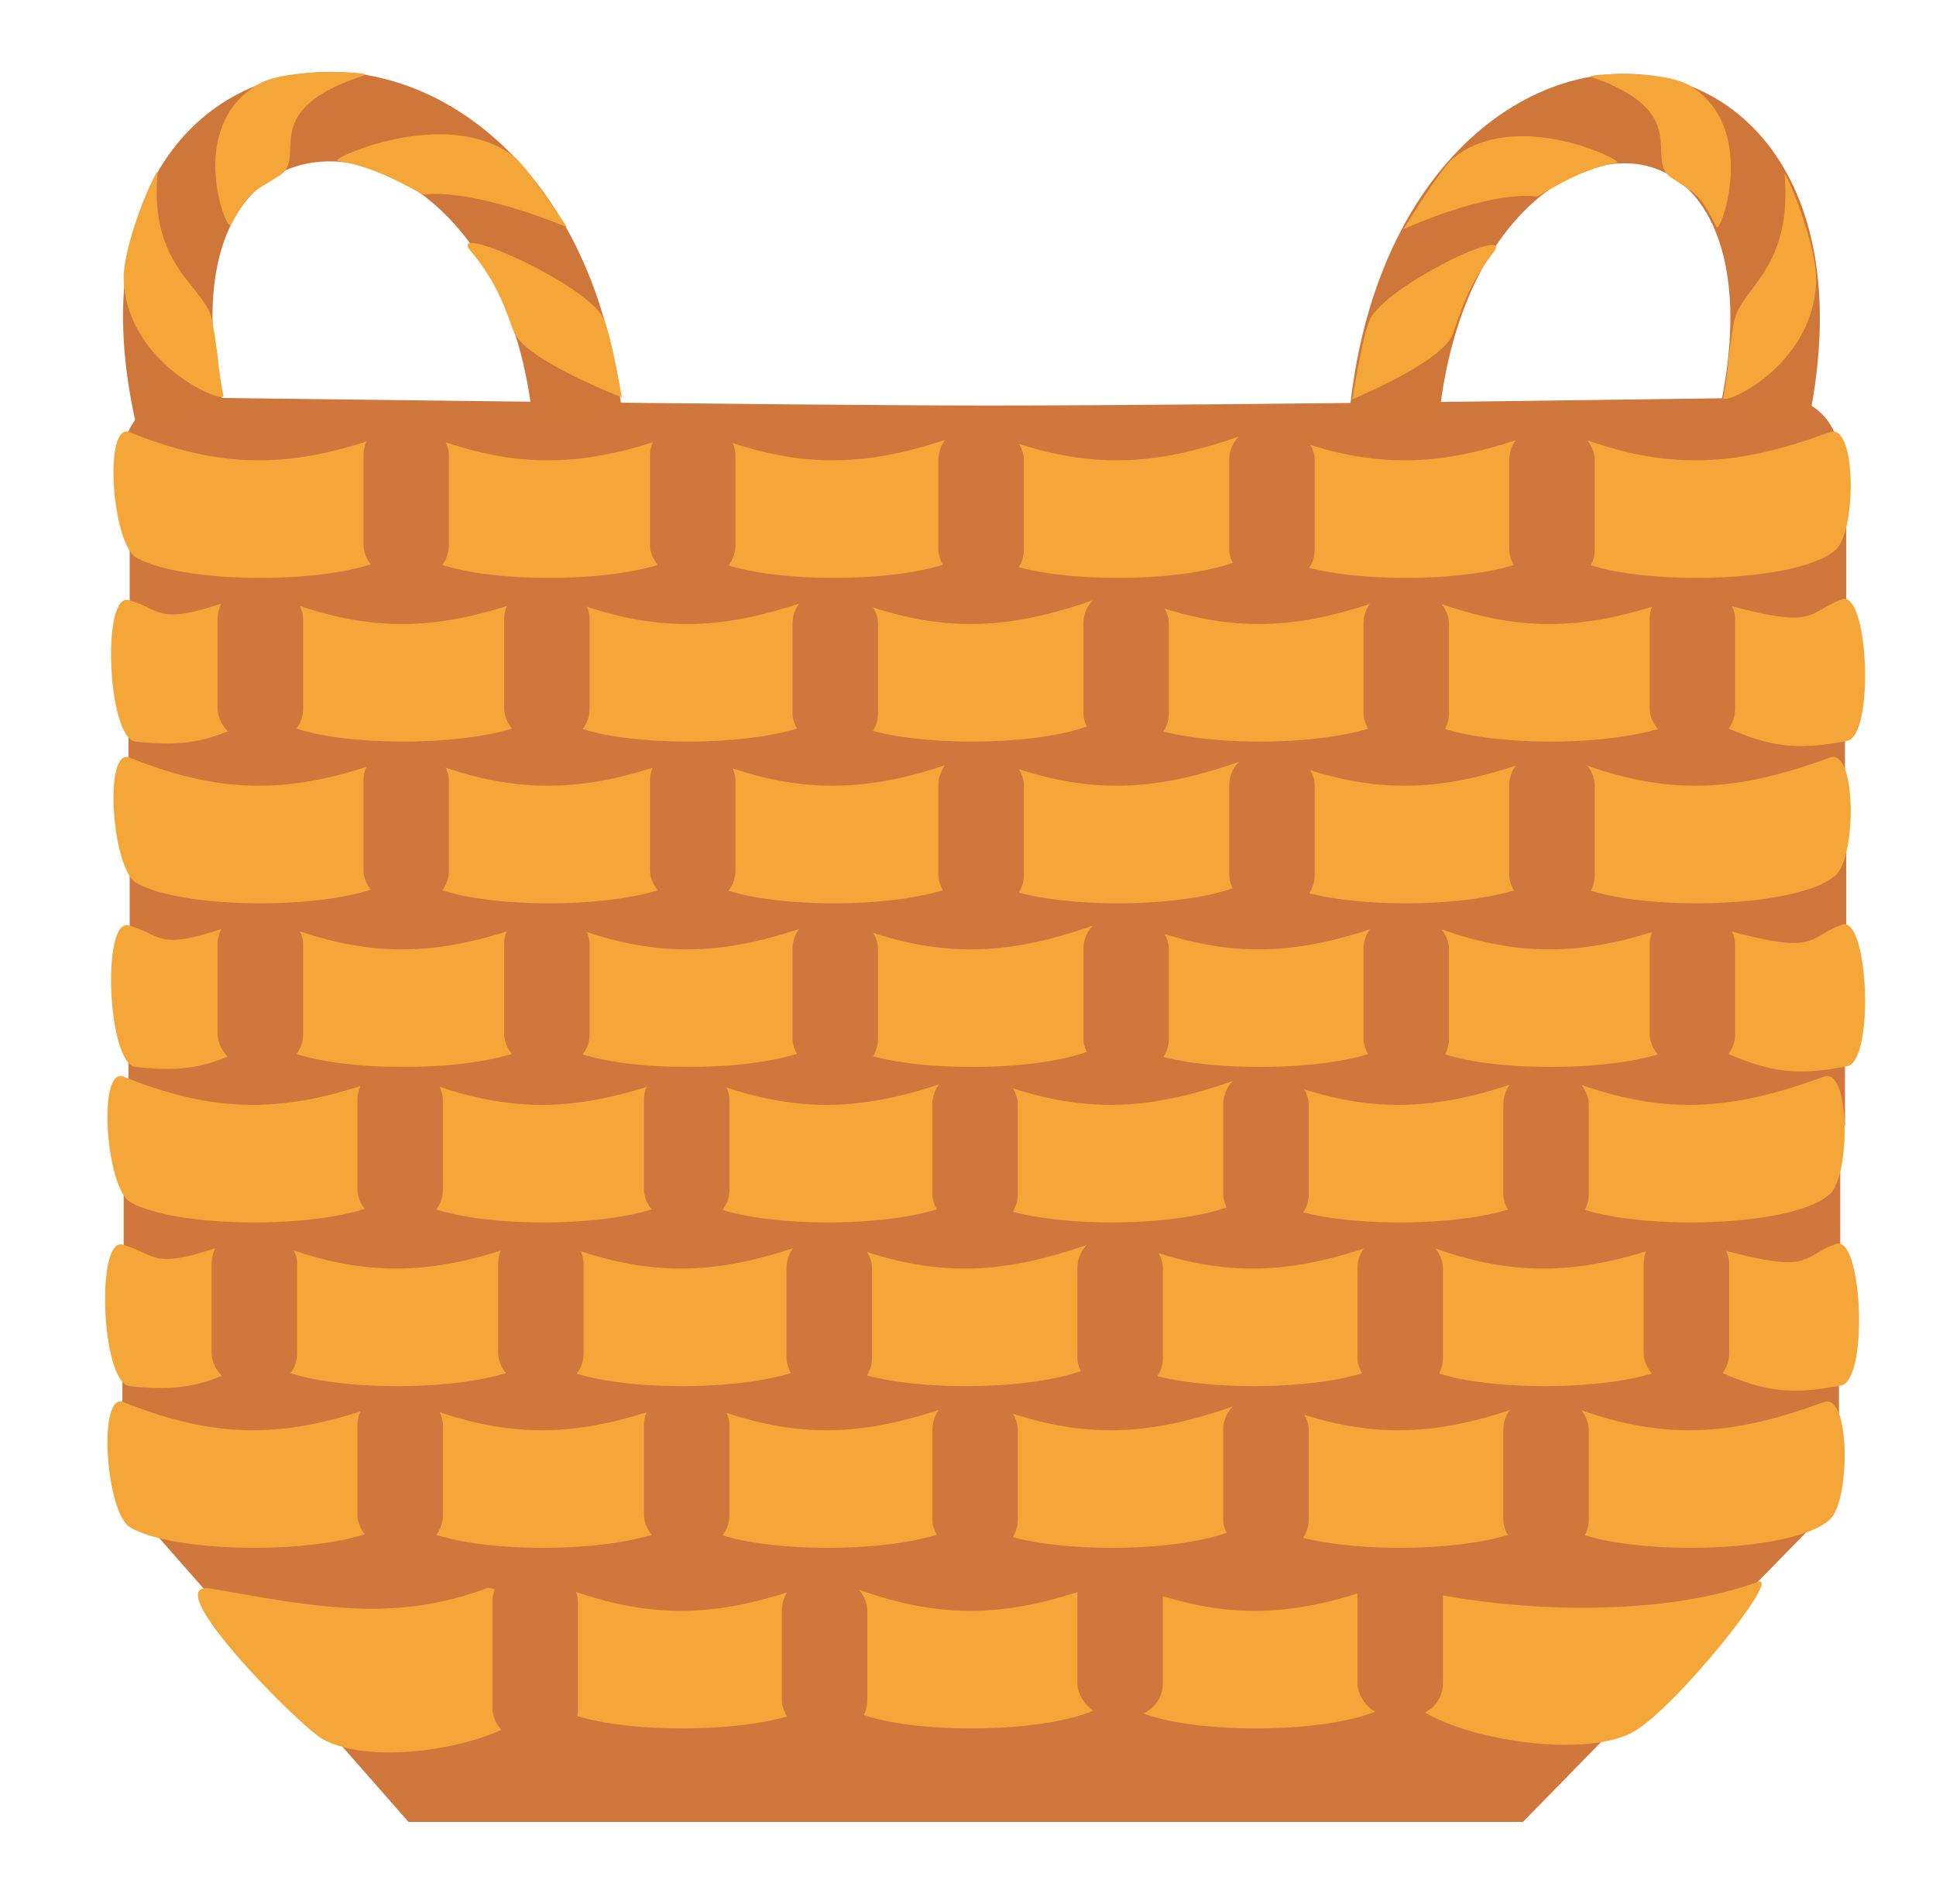 <?xml version="1.0" encoding="UTF-8"?>
<svg id="Layer_5" data-name="Layer 5" xmlns="http://www.w3.org/2000/svg" viewBox="0 0 475.91 468.18">
  <defs>
    <style>
      .cls-1 {
        fill: none;
        stroke: #cf763b;
        stroke-miterlimit: 10;
        stroke-width: 22px;
      }

      .cls-2 {
        fill: #cf773c;
      }

      .cls-2, .cls-3 {
        stroke-width: 0px;
      }

      .cls-3 {
        fill: #f4a638;
      }
    </style>
  </defs>
  <path class="cls-2" d="m30.39,111.7h0c0-7.73,6.27-14,14-14,0,0,148.88,2,198.5,2,63.25,0,195.1-2,195.1-2,7.73,0,14,6.27,14,14h0c0,7.73-6.27,14-14,14H44.39c-7.73,0-14-6.27-14-14Z"/>
  <g>
    <path class="cls-1" d="m342.71,102.16c10.09-98.08,111.09-96.52,91.02-.29"/>
    <path class="cls-3" d="m332.46,98.15s22.01-9.08,24.64-15.92c1.58-4.1,3.24-11.5,9.98-20.11,5.69-7.28-26.31,8.01-30.35,16.46-1.81,3.79-4.28,19.57-4.28,19.57Z"/>
    <path class="cls-3" d="m344.99,56.36s20.13-9.36,32.68-8.07c1.02.1,9.36-6.46,19.85-8.29,2.01-.35-24.79-13.71-40.27-1.13-3.16,2.57-12.26,17.49-12.26,17.49Z"/>
    <path class="cls-3" d="m391.08,18.9c25.42,8.67,13.02,20.21,19.71,24.75,6.3,4.27,6.93,3.77,11.15,12.15.97,1.93,10.46-24.16-6.33-34.63-6.9-4.3-26.28-2.86-24.53-2.27Z"/>
    <path class="cls-3" d="m438.69,42.88c2.01,23.45-10.97,27.94-12.45,36.3-1.61,9.12-1.15,10.41-2.6,18.59-.38,2.15,21.72-7.28,22.79-28.1.48-9.32-7.92-28.75-7.75-26.79Z"/>
  </g>
  <g>
    <path class="cls-1" d="m141.86,101.69c-10.84-98.08-119.35-96.52-97.79-.29"/>
    <path class="cls-3" d="m152.87,97.68s-23.64-9.08-26.48-15.92c-1.7-4.1-3.48-11.5-10.73-20.11-6.12-7.28,28.27,8.01,32.61,16.46,1.94,3.79,4.59,19.57,4.59,19.57Z"/>
    <path class="cls-3" d="m139.4,55.88s-21.63-9.36-35.11-8.07c-1.09.1-10.05-6.46-21.33-8.29-2.16-.35,26.63-13.71,43.27-1.13,3.39,2.57,13.17,17.49,13.17,17.49Z"/>
    <path class="cls-3" d="m89.89,18.42c-27.31,8.67-13.98,20.21-21.18,24.75-6.77,4.27-7.45,3.77-11.98,12.15-1.04,1.93-11.23-24.16,6.8-34.63,7.41-4.3,28.24-2.86,26.36-2.27Z"/>
    <path class="cls-3" d="m38.74,42.4c-2.16,23.45,11.79,27.94,13.38,36.3,1.73,9.12,1.24,10.41,2.79,18.59.41,2.15-23.34-7.28-24.49-28.1-.51-9.32,8.51-28.75,8.32-26.79Z"/>
  </g>
  <g>
    <rect class="cls-2" x="31.88" y="129.71" width="421.97" height="27"/>
    <path class="cls-3" d="m33.46,137.04c-5.98-3.54-8.08-33.43-1.58-30.79,25.1,10.2,42.48,8.21,64.88,0,6.59-2.42,6.55,24.15,1.54,28.82-9.47,8.83-52.73,9.13-64.84,1.97Z"/>
    <path class="cls-3" d="m104.46,137.04c-5.98-3.54-8.08-33.43-1.58-30.79,25.1,10.2,42.48,8.21,64.88,0,6.59-2.42,6.55,24.15,1.54,28.82-9.47,8.83-52.73,9.13-64.84,1.97Z"/>
    <path class="cls-3" d="m174.46,137.04c-5.98-3.54-8.08-33.43-1.58-30.79,25.1,10.2,42.48,8.21,64.88,0,6.59-2.42,6.55,24.15,1.54,28.82-9.47,8.83-52.73,9.13-64.84,1.97Z"/>
    <path class="cls-3" d="m244.25,137.04c-5.98-3.54-8.08-33.43-1.58-30.79,25.1,10.2,42.48,8.21,64.88,0,6.59-2.42,6.55,24.15,1.54,28.82-9.47,8.83-52.73,9.13-64.84,1.97Z"/>
    <path class="cls-3" d="m315.03,137.04c-5.98-3.54-8.08-33.43-1.58-30.79,25.1,10.2,42.48,8.21,64.88,0,6.59-2.42,6.55,24.15,1.54,28.82-9.47,8.83-52.73,9.13-64.84,1.97Z"/>
    <path class="cls-3" d="m386.51,137.04c-5.98-3.54-8.08-33.43-1.58-30.79,25.1,10.2,42.48,8.21,64.88,0,6.59-2.42,6.55,24.15,1.54,28.82-9.47,8.83-52.73,9.13-64.84,1.97Z"/>
    <rect class="cls-2" x="89.35" y="103.83" width="21" height="38.25" rx="8.04" ry="8.04"/>
    <rect class="cls-2" x="159.79" y="103.83" width="21" height="38.25" rx="8.04" ry="8.04"/>
    <rect class="cls-2" x="230.68" y="104.96" width="21" height="38.25" rx="8.04" ry="8.04"/>
    <rect class="cls-2" x="302.18" y="104.96" width="21" height="38.25" rx="8.04" ry="8.04"/>
    <rect class="cls-2" x="371.02" y="104.96" width="21" height="38.25" rx="8.04" ry="8.04"/>
  </g>
  <g>
    <rect class="cls-2" x="31.57" y="169.95" width="421.97" height="27"/>
    <path class="cls-3" d="m33.32,182.32c-6.91-.74-8.41-36.7-1.67-34.79,9.11,2.58,6.36,7,28.75-1.21,6.59-2.42,8.63,26.67,2.64,29.99-11.13,6.17-17.71,7.3-29.72,6.01Z"/>
    <path class="cls-3" d="m454.06,182.15c6.82-1.33,5.26-37.29-1.3-34.81-8.86,3.35-5.74,7.52-28.75,1.24-6.77-1.85-6.33,27.3-.08,30.1,11.62,5.21,18.26,5.77,30.13,3.46Z"/>
    <path class="cls-3" d="m68.61,177.28c-5.98-3.54-8.08-33.43-1.58-30.79,25.1,10.2,42.48,8.21,64.88,0,6.59-2.42,6.55,24.15,1.54,28.82-9.47,8.83-52.73,9.13-64.84,1.97Z"/>
    <path class="cls-3" d="m138.61,177.28c-5.98-3.54-8.08-33.43-1.58-30.79,25.1,10.2,42.48,8.21,64.88,0,6.59-2.42,6.55,24.15,1.54,28.82-9.47,8.83-52.73,9.13-64.84,1.97Z"/>
    <path class="cls-3" d="m208.4,177.28c-5.98-3.54-8.08-33.43-1.58-30.79,25.1,10.2,42.48,8.21,64.88,0,6.59-2.42,6.55,24.15,1.54,28.82-9.47,8.83-52.73,9.13-64.84,1.97Z"/>
    <path class="cls-3" d="m279.18,177.28c-5.98-3.54-8.08-33.43-1.58-30.79,25.1,10.2,42.48,8.21,64.88,0,6.59-2.42,6.55,24.15,1.54,28.82-9.47,8.83-52.73,9.13-64.84,1.97Z"/>
    <path class="cls-3" d="m350.66,177.28c-5.98-3.54-8.08-33.43-1.58-30.79,25.1,10.2,42.48,8.21,64.88,0,6.59-2.42,6.55,24.15,1.54,28.82-9.47,8.83-52.73,9.13-64.84,1.97Z"/>
    <rect class="cls-2" x="53.51" y="144.07" width="21" height="38.25" rx="8.04" ry="8.04"/>
    <rect class="cls-2" x="123.94" y="144.07" width="21" height="38.25" rx="8.04" ry="8.04"/>
    <rect class="cls-2" x="194.83" y="145.2" width="21" height="38.25" rx="8.04" ry="8.04"/>
    <rect class="cls-2" x="266.33" y="145.2" width="21" height="38.25" rx="8.04" ry="8.04"/>
    <rect class="cls-2" x="335.18" y="145.2" width="21" height="38.25" rx="8.04" ry="8.04"/>
    <rect class="cls-2" x="405.53" y="144.07" width="21" height="38.25" rx="8.04" ry="8.04"/>
  </g>
  <g>
    <rect class="cls-2" x="31.88" y="209.71" width="421.97" height="27"/>
    <path class="cls-3" d="m33.46,217.04c-5.98-3.54-8.08-33.43-1.58-30.79,25.1,10.2,42.48,8.21,64.88,0,6.59-2.42,6.55,24.15,1.54,28.82-9.47,8.83-52.73,9.13-64.84,1.97Z"/>
    <path class="cls-3" d="m104.46,217.04c-5.98-3.54-8.08-33.43-1.58-30.79,25.1,10.2,42.48,8.21,64.88,0,6.59-2.42,6.55,24.15,1.54,28.82-9.47,8.83-52.73,9.13-64.84,1.97Z"/>
    <path class="cls-3" d="m174.46,217.04c-5.98-3.54-8.08-33.43-1.58-30.79,25.1,10.2,42.48,8.21,64.88,0,6.59-2.42,6.55,24.15,1.54,28.82-9.47,8.83-52.73,9.13-64.84,1.97Z"/>
    <path class="cls-3" d="m244.25,217.04c-5.98-3.54-8.08-33.43-1.58-30.79,25.1,10.2,42.48,8.21,64.88,0,6.59-2.42,6.55,24.15,1.54,28.82-9.47,8.83-52.73,9.13-64.84,1.97Z"/>
    <path class="cls-3" d="m315.03,217.04c-5.98-3.54-8.08-33.43-1.58-30.79,25.1,10.2,42.48,8.21,64.88,0,6.59-2.42,6.55,24.15,1.54,28.82-9.47,8.83-52.73,9.13-64.84,1.97Z"/>
    <path class="cls-3" d="m386.51,217.04c-5.98-3.54-8.08-33.43-1.58-30.79,25.1,10.2,42.48,8.21,64.88,0,6.59-2.42,6.55,24.15,1.54,28.82-9.47,8.83-52.73,9.13-64.84,1.97Z"/>
    <rect class="cls-2" x="89.35" y="183.83" width="21" height="38.25" rx="8.04" ry="8.04"/>
    <rect class="cls-2" x="159.79" y="183.83" width="21" height="38.25" rx="8.04" ry="8.04"/>
    <rect class="cls-2" x="230.68" y="184.96" width="21" height="38.25" rx="8.04" ry="8.04"/>
    <rect class="cls-2" x="302.18" y="184.96" width="21" height="38.25" rx="8.04" ry="8.04"/>
    <rect class="cls-2" x="371.02" y="184.96" width="21" height="38.25" rx="8.04" ry="8.04"/>
  </g>
  <g>
    <rect class="cls-2" x="31.57" y="249.95" width="421.97" height="27"/>
    <path class="cls-3" d="m33.32,262.32c-6.91-.74-8.41-36.7-1.67-34.79,9.11,2.58,6.36,7,28.75-1.21,6.59-2.42,8.63,26.67,2.64,29.99-11.13,6.17-17.71,7.3-29.72,6.01Z"/>
    <path class="cls-3" d="m454.06,262.15c6.82-1.33,5.26-37.29-1.3-34.81-8.86,3.35-5.74,7.52-28.75,1.24-6.77-1.85-6.33,27.3-.08,30.1,11.62,5.21,18.26,5.77,30.13,3.46Z"/>
    <path class="cls-3" d="m68.61,257.28c-5.98-3.54-8.08-33.43-1.58-30.79,25.1,10.2,42.48,8.21,64.88,0,6.59-2.42,6.55,24.15,1.54,28.82-9.47,8.83-52.73,9.13-64.84,1.97Z"/>
    <path class="cls-3" d="m138.61,257.28c-5.98-3.54-8.08-33.43-1.58-30.79,25.1,10.2,42.48,8.21,64.88,0,6.59-2.42,6.55,24.15,1.54,28.82-9.47,8.83-52.73,9.13-64.84,1.97Z"/>
    <path class="cls-3" d="m208.4,257.28c-5.98-3.54-8.08-33.43-1.58-30.79,25.1,10.2,42.48,8.21,64.88,0,6.59-2.42,6.55,24.15,1.54,28.82-9.47,8.83-52.73,9.13-64.84,1.97Z"/>
    <path class="cls-3" d="m279.18,257.28c-5.98-3.54-8.08-33.43-1.58-30.79,25.1,10.2,42.48,8.21,64.88,0,6.59-2.42,6.55,24.15,1.54,28.82-9.47,8.83-52.73,9.13-64.84,1.97Z"/>
    <path class="cls-3" d="m350.66,257.28c-5.98-3.54-8.08-33.43-1.58-30.79,25.1,10.2,42.48,8.21,64.88,0,6.59-2.42,6.55,24.15,1.54,28.82-9.47,8.83-52.73,9.13-64.84,1.97Z"/>
    <rect class="cls-2" x="53.51" y="224.07" width="21" height="38.25" rx="8.04" ry="8.04"/>
    <rect class="cls-2" x="123.94" y="224.07" width="21" height="38.25" rx="8.04" ry="8.04"/>
    <rect class="cls-2" x="194.83" y="225.2" width="21" height="38.25" rx="8.04" ry="8.04"/>
    <rect class="cls-2" x="266.33" y="225.2" width="21" height="38.25" rx="8.04" ry="8.04"/>
    <rect class="cls-2" x="335.18" y="225.2" width="21" height="38.25" rx="8.04" ry="8.04"/>
    <rect class="cls-2" x="405.53" y="224.07" width="21" height="38.25" rx="8.04" ry="8.04"/>
  </g>
  <g>
    <rect class="cls-2" x="30.4" y="288.17" width="421.97" height="27"/>
    <path class="cls-3" d="m31.98,295.5c-5.98-3.54-8.08-33.43-1.58-30.79,25.1,10.2,42.48,8.21,64.88,0,6.59-2.42,6.55,24.15,1.54,28.82-9.47,8.83-52.73,9.13-64.84,1.97Z"/>
    <path class="cls-3" d="m102.98,295.5c-5.98-3.54-8.08-33.43-1.58-30.79,25.1,10.2,42.48,8.21,64.88,0,6.59-2.42,6.55,24.15,1.54,28.82-9.47,8.83-52.73,9.13-64.84,1.97Z"/>
    <path class="cls-3" d="m172.98,295.5c-5.98-3.54-8.08-33.43-1.58-30.79,25.1,10.2,42.48,8.21,64.88,0,6.59-2.42,6.55,24.15,1.54,28.82-9.47,8.83-52.73,9.13-64.84,1.97Z"/>
    <path class="cls-3" d="m242.77,295.5c-5.98-3.54-8.08-33.43-1.58-30.79,25.1,10.2,42.48,8.21,64.88,0,6.59-2.42,6.55,24.15,1.54,28.82-9.47,8.83-52.73,9.13-64.84,1.97Z"/>
    <path class="cls-3" d="m313.55,295.5c-5.98-3.54-8.08-33.43-1.58-30.79,25.1,10.2,42.48,8.21,64.88,0,6.59-2.42,6.55,24.15,1.54,28.82-9.47,8.83-52.73,9.13-64.84,1.97Z"/>
    <path class="cls-3" d="m385.03,295.5c-5.98-3.54-8.08-33.43-1.58-30.79,25.1,10.2,42.48,8.21,64.88,0,6.59-2.42,6.55,24.15,1.54,28.82-9.47,8.83-52.73,9.13-64.84,1.97Z"/>
    <rect class="cls-2" x="87.87" y="262.3" width="21" height="38.25" rx="8.04" ry="8.04"/>
    <rect class="cls-2" x="158.31" y="262.3" width="21" height="38.25" rx="8.04" ry="8.04"/>
    <rect class="cls-2" x="229.2" y="263.42" width="21" height="38.25" rx="8.04" ry="8.04"/>
    <rect class="cls-2" x="300.7" y="263.42" width="21" height="38.25" rx="8.04" ry="8.04"/>
    <rect class="cls-2" x="369.55" y="263.42" width="21" height="38.25" rx="8.04" ry="8.04"/>
  </g>
  <g>
    <rect class="cls-2" x="30.09" y="328.42" width="421.97" height="27"/>
    <path class="cls-3" d="m31.85,340.79c-6.91-.74-8.41-36.7-1.67-34.79,9.11,2.58,6.36,7,28.75-1.21,6.59-2.42,8.63,26.67,2.64,29.99-11.13,6.17-17.71,7.3-29.72,6.01Z"/>
    <path class="cls-3" d="m452.58,340.62c6.82-1.33,5.26-37.29-1.3-34.81-8.86,3.35-5.74,7.52-28.75,1.24-6.77-1.85-6.33,27.3-.08,30.1,11.62,5.21,18.26,5.77,30.13,3.46Z"/>
    <path class="cls-3" d="m67.14,335.75c-5.98-3.54-8.08-33.43-1.58-30.79,25.1,10.2,42.48,8.21,64.88,0,6.59-2.42,6.55,24.15,1.54,28.82-9.47,8.83-52.73,9.13-64.84,1.97Z"/>
    <path class="cls-3" d="m137.14,335.75c-5.98-3.54-8.08-33.43-1.58-30.79,25.1,10.2,42.48,8.21,64.88,0,6.59-2.42,6.55,24.15,1.54,28.82-9.47,8.83-52.73,9.13-64.84,1.97Z"/>
    <path class="cls-3" d="m206.92,335.75c-5.98-3.54-8.08-33.43-1.58-30.79,25.1,10.2,42.48,8.21,64.88,0,6.59-2.42,6.55,24.15,1.54,28.82-9.47,8.83-52.73,9.13-64.84,1.97Z"/>
    <path class="cls-3" d="m277.71,335.75c-5.98-3.54-8.08-33.43-1.58-30.79,25.1,10.2,42.48,8.21,64.88,0,6.59-2.42,6.55,24.15,1.54,28.82-9.47,8.83-52.73,9.13-64.84,1.97Z"/>
    <path class="cls-3" d="m349.18,335.75c-5.98-3.54-8.08-33.43-1.58-30.79,25.1,10.2,42.48,8.21,64.88,0,6.59-2.42,6.55,24.15,1.54,28.82-9.47,8.83-52.73,9.13-64.84,1.97Z"/>
    <rect class="cls-2" x="52.03" y="302.54" width="21" height="38.25" rx="8.04" ry="8.04"/>
    <rect class="cls-2" x="122.46" y="302.54" width="21" height="38.25" rx="8.04" ry="8.04"/>
    <rect class="cls-2" x="193.35" y="303.67" width="21" height="38.25" rx="8.04" ry="8.04"/>
    <rect class="cls-2" x="264.85" y="303.67" width="21" height="38.25" rx="8.04" ry="8.04"/>
    <rect class="cls-2" x="333.7" y="303.67" width="21" height="38.25" rx="8.04" ry="8.04"/>
    <rect class="cls-2" x="404.06" y="302.54" width="21" height="38.25" rx="8.04" ry="8.04"/>
  </g>
  <g>
    <polygon class="cls-2" points="100.42 447.93 30.4 368.17 452.37 368.17 374.37 447.93 100.42 447.93"/>
    <path class="cls-3" d="m31.98,375.5c-5.98-3.54-8.08-33.43-1.58-30.79,25.1,10.2,42.48,8.21,64.88,0,6.59-2.42,6.55,24.15,1.54,28.82-9.47,8.83-52.73,9.13-64.84,1.97Z"/>
    <path class="cls-3" d="m102.98,375.5c-5.98-3.54-8.08-33.43-1.58-30.79,25.1,10.2,42.48,8.21,64.88,0,6.59-2.42,6.55,24.15,1.54,28.82-9.47,8.83-52.73,9.13-64.84,1.97Z"/>
    <path class="cls-3" d="m172.98,375.5c-5.98-3.54-8.08-33.43-1.58-30.79,25.1,10.2,42.48,8.21,64.88,0,6.59-2.42,6.55,24.15,1.54,28.82-9.47,8.83-52.73,9.13-64.84,1.97Z"/>
    <path class="cls-3" d="m242.77,375.5c-5.98-3.54-8.08-33.43-1.58-30.79,25.1,10.2,42.48,8.21,64.88,0,6.59-2.42,6.55,24.15,1.54,28.82-9.47,8.83-52.73,9.13-64.84,1.97Z"/>
    <path class="cls-3" d="m313.55,375.5c-5.98-3.54-8.08-33.43-1.58-30.79,25.1,10.2,42.48,8.21,64.88,0,6.59-2.42,6.55,24.15,1.54,28.82-9.47,8.83-52.73,9.13-64.84,1.97Z"/>
    <path class="cls-3" d="m385.03,375.5c-5.98-3.54-8.08-33.43-1.58-30.79,25.1,10.2,42.48,8.21,64.88,0,6.59-2.42,6.55,24.15,1.54,28.82-9.47,8.83-52.73,9.13-64.84,1.97Z"/>
    <rect class="cls-2" x="87.87" y="342.3" width="21" height="38.25" rx="8.04" ry="8.04"/>
    <rect class="cls-2" x="158.31" y="342.3" width="21" height="38.25" rx="8.04" ry="8.04"/>
    <rect class="cls-2" x="229.2" y="343.42" width="21" height="38.25" rx="8.04" ry="8.04"/>
    <rect class="cls-2" x="300.7" y="343.42" width="21" height="38.25" rx="8.04" ry="8.04"/>
    <rect class="cls-2" x="369.55" y="343.42" width="21" height="38.25" rx="8.04" ry="8.04"/>
  </g>
  <g>
    <path class="cls-2" d="m52.03,390.58c0-4.44,3.6-8.04,8.04-8.04h4.93"/>
    <path class="cls-3" d="m79.08,427.42c-5.98-3.54-41.38-39.38-27.05-36.84,26.68,4.72,44.95,8.21,67.34,0,6.59-2.42,16.13,25.54,11.13,30.21-9.47,8.83-39.32,13.79-51.42,6.63Z"/>
    <path class="cls-3" d="m137.14,419.9c-5.98-3.54-8.08-33.43-1.58-30.79,25.1,10.2,42.48,8.21,64.88,0,6.59-2.42,6.55,24.15,1.54,28.82-9.47,8.83-52.73,9.13-64.84,1.97Z"/>
    <path class="cls-3" d="m208.27,419.9c-5.98-3.54-8.08-33.43-1.58-30.79,25.1,10.2,42.48,8.21,64.88,0,6.59-2.42,6.55,24.15,1.54,28.82-9.47,8.83-52.73,9.13-64.84,1.97Z"/>
    <path class="cls-3" d="m278.21,419.9c-5.98-3.54-8.08-33.43-1.58-30.79,25.1,10.2,42.48,8.21,64.88,0,6.59-2.42,6.55,24.15,1.54,28.82-9.47,8.83-52.73,9.13-64.84,1.97Z"/>
    <path class="cls-3" d="m350.3,421.04c-5.98-3.54-10.49-32.04-3.67-30.46,27.87,6.45,63.03,6.57,85.42-1.64,6.59-2.42-20.76,31.88-31.04,37.12-11.53,5.88-38.61,2.14-50.71-5.03Z"/>
    <rect class="cls-2" x="121.07" y="385.69" width="21" height="42.5" rx="8.04" ry="8.04"/>
    <rect class="cls-2" x="192.2" y="387.82" width="21" height="38.25" rx="8.04" ry="8.04"/>
    <rect class="cls-2" x="264.85" y="383.67" width="21" height="38.25" rx="8.04" ry="8.04"/>
    <rect class="cls-2" x="333.7" y="383.67" width="21" height="38.25" rx="8.04" ry="8.04"/>
  </g>
</svg>